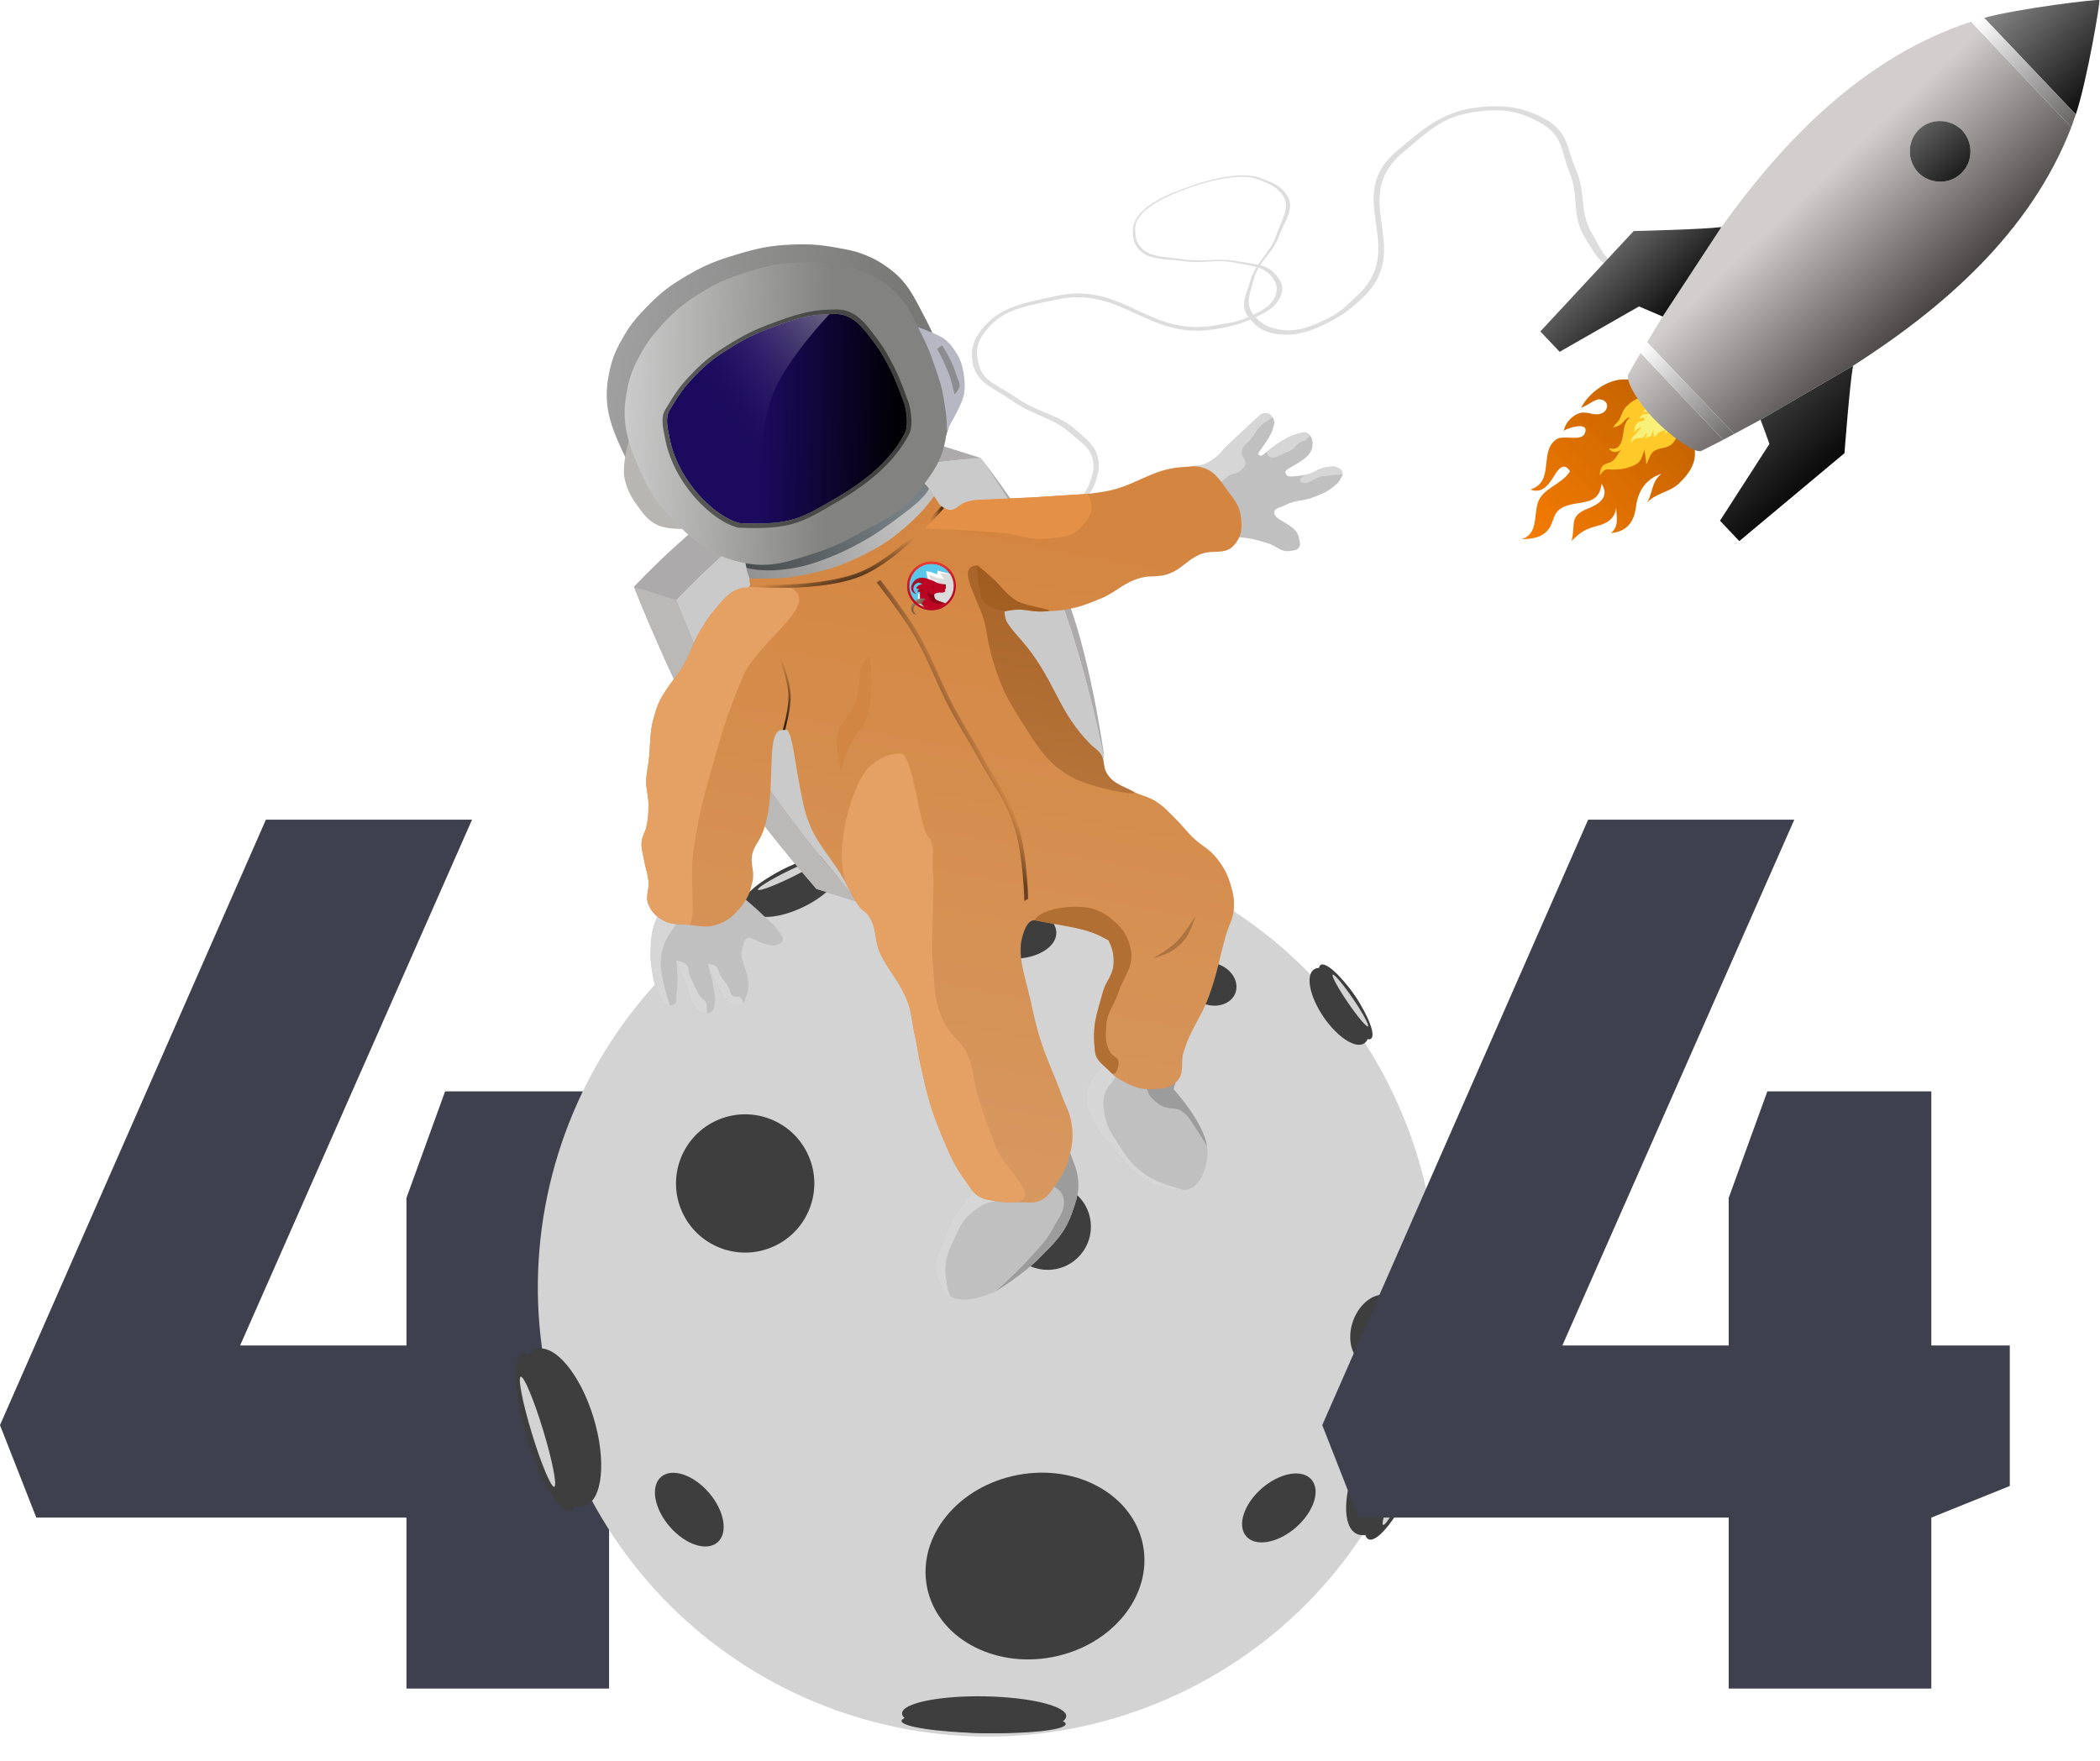 <svg width="403" height="338" viewBox="0 0 403 338" fill="none" xmlns="http://www.w3.org/2000/svg">
<path d="M224.554 37.221C224.709 37.184 224.608 37.488 224.608 37.488C224.235 37.702 217.612 40.298 217.83 44.169C217.907 45.54 217.964 46.401 218.949 47.5C220.731 49.489 223.69 49.232 227.098 49.77C230.96 50.379 233.675 49.437 237.48 50.146C240.488 50.705 242.974 50.656 244.57 52.437C245.797 53.806 246.478 54.895 245.838 56.629C244.984 58.944 242.785 60.152 239.726 61.438C237.433 62.401 235.518 62.811 233.006 63.213C220.075 65.285 215.281 54.666 202.502 57.562C197.378 58.723 193.464 59.049 190.195 62.371C187.442 65.169 187.074 67.105 187.86 70.101C188.709 73.334 191.945 74.15 195.12 76.391C199.132 79.222 203.233 79.496 206.671 82.682C208.652 84.517 210.19 85.521 210.716 87.895C211.08 89.535 210.82 90.561 210.308 92.278C209.186 96.042 203.008 101.917 203.008 101.917L202.181 101.154C202.181 101.154 208.097 96.049 209.249 92.347C209.75 90.74 210.045 89.776 209.713 88.239C209.208 85.895 207.485 84.991 205.49 83.205C202.006 80.087 198.071 79.717 194.145 76.873C190.907 74.528 187.652 73.626 186.808 70.278C186.038 67.22 186.673 64.892 189.462 62.037C192.721 58.701 197.214 58.009 202.776 56.79C215.578 53.985 220.386 64.79 233.28 62.441C235.708 61.999 237.223 61.909 239.409 60.927C242.055 59.739 244.068 58.736 244.78 56.697C245.283 55.255 244.949 54.347 244.068 53.145C242.611 51.158 240.034 51.011 236.871 50.394C233.416 49.72 230.934 50.627 227.37 50.151C223.698 49.662 220.491 50.001 218.575 47.891C217.493 46.7 217.462 45.749 217.417 44.251C217.302 40.351 223.409 37.728 224.554 37.221Z" fill="#DDDDDD"/>
<path d="M224.554 37.221C224.405 37.272 224.608 37.488 224.608 37.488C224.608 37.488 236.055 32.27 241.636 34.503C243.614 35.295 244.85 35.798 245.943 37.191C247.922 39.71 245.968 42.003 244.946 45.087C243.787 48.581 240.956 50.311 239.973 53.812C239.196 56.579 237.801 58.594 239.572 60.85C240.934 62.585 242.174 63.721 245.066 64.117C248.929 64.644 251.876 63.48 255.397 61.65C258.035 60.279 259.658 58.923 261.587 57.074C271.52 47.556 258.442 37.982 269.507 29.026C273.944 25.435 276.507 22.394 283.136 21.473C288.72 20.698 291.765 21.423 295.755 23.659C300.062 26.072 299.54 29.162 301.148 32.959C303.18 37.756 301.401 41.27 304.259 45.784C305.906 48.385 306.565 50.181 309.778 51.873C311.999 53.042 313.648 53.373 316.448 53.864C322.585 54.941 334.519 52.986 334.519 52.986L333.837 51.902C333.837 51.902 323.174 54.05 317.112 53.031C314.481 52.589 312.904 52.32 310.819 51.232C307.639 49.573 307.225 47.678 305.658 45.091C302.924 40.575 304.473 37.148 302.377 32.414C300.649 28.511 301.055 25.36 296.576 22.889C292.486 20.633 288.721 19.919 283.034 20.694C276.39 21.599 272.98 24.921 268.225 28.841C257.282 37.864 270.625 47.549 260.305 56.89C258.362 58.649 257.424 59.846 254.815 61.119C251.657 62.661 249.109 63.782 245.73 63.284C243.339 62.931 242.18 62.175 240.881 60.814C238.732 58.563 239.887 56.368 240.663 53.444C241.511 50.249 244.166 48.692 245.363 45.513C246.597 42.238 248.803 39.784 246.718 37.091C245.541 35.571 244.157 35.04 241.977 34.209C236.298 32.043 225.526 36.887 224.554 37.221Z" fill="#DDDDDD"/>
<path d="M318.446 74.97C318.446 74.97 324.149 77.467 325.231 86.287C325.521 88.88 324.238 90.796 322.4 92.618C320.519 94.558 317.734 94.564 316.051 96.549C317.214 94.67 316.875 92.433 318.864 90.934C315.895 91.891 314.362 94.198 313.965 97.211C313.611 100.106 312.327 102.021 309.137 102.336C310.762 101.026 310.213 99.221 310.14 97.429C309.966 99.533 308.349 100.525 306.507 100.954C304.264 101.532 303.294 102.143 301.578 103.848C302.454 100.768 300.947 99.098 304.684 97.644C306.734 96.862 309 95.41 307.356 92.861C306.801 97.341 303.058 95.931 300.038 97.323C297.903 98.342 298.336 100.024 297.141 101.624C295.945 103.224 293.87 103.487 292 103.478C295.126 102.605 294.343 99.084 295.084 96.597C295.916 93.715 299.712 93.058 301.292 90.474C299.88 88.169 298.494 90.958 297.913 91.897C296.96 93.344 295.73 94.744 293.681 93.974C298.495 92.43 295.226 86.615 298.708 84.319C300.044 83.439 303.429 84.801 304.107 83.228C305.165 80.829 300.995 82.072 300.103 82.685C300.336 81.378 301.365 80.093 302.653 79.49C304.305 78.698 305.471 79.762 306.91 79.482C308.829 79.134 309.012 76.712 306.865 76.656C306.07 76.635 304.404 77.984 303.441 78.277C304.619 75.841 307.503 73.57 310.143 73.002C313.424 72.293 315.693 73.784 318.446 74.97Z" fill="url(#paint0_linear_302_116)"/>
<path d="M320.035 78.053C320.608 78.697 320.568 78.735 321.094 79.572C322.221 81.325 322.444 83.861 320.758 85.312C319.795 86.115 318.662 85.89 317.632 86.459C316.543 87.047 316.493 88.246 315.913 89.168C315.863 88.51 315.865 87.987 315.718 87.348C315.656 86.96 315.558 86.534 315.709 86.168C315.293 86.86 315.22 87.671 314.766 88.363C314.188 89.207 313.326 89.469 312.384 89.769C311.424 90.048 310.491 90.154 309.446 90.144C309.02 90.139 308.463 90.036 308.07 90.187C307.557 90.413 307.363 90.895 306.962 91.239C307.191 89.907 307.278 89.231 308.687 88.859C310.135 88.488 310.206 87.231 311.154 86.332C310.339 86.846 309.303 87.086 308.748 86.017C310.466 86.576 311.177 85.308 311.413 83.821C311.667 82.393 311.623 81.135 312.787 80.142C312.072 80.115 311.711 80.865 311.268 81.286C310.745 81.745 310.157 81.932 309.474 82.06C309.555 81.984 309.674 81.907 309.716 81.831C309.988 81.35 310.485 81.026 310.757 80.546C311.008 80.084 311.162 79.641 311.357 79.16C311.745 78.197 312.748 77.357 313.622 76.825C315.072 75.931 317.731 76.23 319.457 77.524L319.626 77.662C319.776 77.779 319.905 77.916 320.035 78.053Z" fill="#FFC929"/>
<path d="M320.531 78.578C321.15 79.315 321.24 79.913 321.219 80.876C321.185 81.952 320.194 82.712 319.491 83.419C319.662 83.096 319.618 82.776 319.657 82.418C319.278 82.838 318.923 82.673 318.497 82.917C318.05 83.18 317.813 83.727 317.397 84.001C317.591 83.535 317.069 83.047 317.406 82.627C316.951 82.798 317.113 83.367 316.799 83.644C316.528 83.882 315.93 83.987 315.629 84.153C315.663 84.041 316.456 82.926 315.855 83.236C315.74 83.305 315.639 83.722 315.472 83.861C315.326 83.959 315.109 84.024 314.934 84.07C314.532 84.17 314.124 84.076 313.761 84.26C313.346 84.473 313.142 84.867 312.928 85.27C313.16 84.529 313.017 84.042 313.663 83.549C313.977 83.292 314.105 83.07 314.327 82.759C314.517 82.498 314.766 82.382 315.017 82.144C314.222 81.935 314.069 82.802 313.409 82.987C313.785 82.691 313.671 82.257 313.793 81.861C313.924 81.475 314.25 81.105 314.633 80.942C314.913 80.817 315.638 80.932 315.597 80.469C315.558 79.924 314.782 80.219 314.553 80.396C314.695 80.001 315.021 79.611 315.485 79.512C315.887 79.432 316.292 79.649 316.487 79.183C316.149 78.701 315.667 79.179 315.206 79.154C315.863 78.631 316.165 77.501 317.196 77.707C317.472 77.767 318.135 78.403 318.176 77.922C318.205 77.533 317.514 77.245 317.216 77.287C318.219 76.918 319.65 77.587 320.4 78.441L320.531 78.578Z" fill="#F9F079"/>
<path d="M314.84 67.743C314.01 69.138 313.236 70.487 312.513 71.781C311.789 73.074 314.483 77.361 317.266 80.286C320.027 83.188 325.188 87.198 326.519 86.542C327.85 85.886 329.236 85.184 330.673 84.429L314.84 67.743Z" fill="url(#paint1_linear_302_116)"/>
<path d="M355.611 70.215C372.566 59.349 389.56 44.903 397.489 24.433L378.258 4.165C357.402 11.01 342.082 27.222 330.343 43.585L319.073 60.763C318.038 62.453 317.047 64.085 316.084 65.685L332.794 83.296C334.44 82.416 336.127 81.513 337.866 80.569L355.611 70.215ZM376.561 25.034C378.746 27.429 378.664 31.099 376.345 33.299C374.029 35.497 370.354 35.391 368.079 33.083C365.892 30.689 365.98 27.015 368.297 24.817C370.616 22.616 374.284 22.726 376.561 25.034Z" fill="url(#paint2_linear_302_116)"/>
<path d="M339.568 85.206L337.866 80.57L355.611 70.216C354.976 73.589 353.962 86.992 353.962 86.992L333.783 103.864L330.074 99.955L339.568 85.206Z" fill="url(#paint3_linear_302_116)"/>
<path d="M313.504 44.354C313.504 44.354 326.939 44.041 330.343 43.586L319.072 60.764L314.532 58.821L299.305 67.528L295.597 63.62L313.504 44.354Z" fill="url(#paint4_linear_302_116)"/>
<path d="M398.356 21.973C400.534 15.451 403.093 0.244 402.879 0.019C402.664 -0.207 387.39 1.598 380.763 3.432L398.356 21.973Z" fill="url(#paint5_linear_302_116)"/>
<path d="M314.84 67.743L330.673 84.429L332.794 83.296L316.084 65.685L314.84 67.743Z" fill="url(#paint6_linear_302_116)"/>
<path d="M378.258 4.166L397.488 24.433L398.356 21.973L380.764 3.432L378.258 4.166Z" fill="url(#paint7_linear_302_116)"/>
<path d="M376.346 33.299C378.665 31.098 378.746 27.428 376.562 25.034C374.284 22.726 370.616 22.616 368.297 24.816C365.981 27.014 365.893 30.688 368.079 33.083C370.355 35.391 374.029 35.497 376.346 33.299Z" fill="url(#paint8_linear_302_116)"/>
<path d="M77.999 324.133V291.315H6.968L0 273.557L51.025 157.345H90.587L46.08 258.272H77.999V229.95L85.417 209.495H116.886V258.272H131.946V285.246L116.886 291.315V324.133H77.999Z" fill="#3E404E"/>
<g filter="url(#filter0_d_302_116)">
<path d="M275.522 212.504C294.614 256.151 274.708 307.01 231.062 326.101C187.415 345.192 136.556 325.287 117.465 281.64C98.374 237.994 118.279 187.135 161.926 168.043C205.572 148.952 256.431 168.858 275.522 212.504Z" fill=" #D3D3D3 "/>
<path d="M162.158 221.853C165.096 228.568 162.034 236.392 155.32 239.33C148.605 242.268 140.78 239.206 137.843 232.491C134.905 225.777 137.967 217.952 144.681 215.014C151.396 212.077 159.221 215.139 162.158 221.853Z" fill=" #3E3E3E "/>
<path d="M243.205 186.717C244.891 188.673 244.573 191.232 242.493 192.431C240.413 193.631 237.36 193.017 235.673 191.061C233.987 189.104 234.305 186.546 236.385 185.346C238.465 184.147 241.518 184.76 243.205 186.717Z" fill=" #3E3E3E "/>
<path d="M273.681 248.712C276.307 249.627 277.41 253.312 276.145 256.945C274.881 260.577 271.727 262.781 269.101 261.866C266.476 260.952 265.373 257.267 266.637 253.634C267.902 250.002 271.056 247.798 273.681 248.712Z" fill=" #3E3E3E "/>
<path d="M193.974 163.932C194.144 165.413 191.183 166.968 187.362 167.405C183.541 167.843 180.306 166.997 180.136 165.516C179.967 164.035 182.927 162.48 186.748 162.043C190.57 161.606 193.805 162.452 193.974 163.932Z" fill="url(#paint13_linear_302_116)"/>
<path d="M226.351 296.63C228.204 306.281 220.425 315.887 208.975 318.086C197.524 320.285 186.74 314.245 184.886 304.594C183.033 294.943 190.812 285.337 202.263 283.138C213.713 280.939 224.497 286.98 226.351 296.63Z" fill=" #3E3E3E "/>
<path d="M167.389 164.589C167.965 165.767 164.534 168.626 159.727 170.974C154.92 173.323 150.557 174.272 149.981 173.094C149.406 171.916 152.836 169.058 157.643 166.709C162.45 164.361 166.814 163.412 167.389 164.589Z" fill=" #3E3E3E "/>
<path d="M168.145 166.137C169.138 168.169 166.046 171.72 161.239 174.069C156.432 176.417 151.73 176.674 150.737 174.642C149.744 172.609 152.836 169.058 157.643 166.709C162.45 164.361 167.152 164.105 168.145 166.137Z" fill=" #3E3E3E "/>
<path d="M164.638 164.833C164.805 165.176 162.212 166.787 158.845 168.432C155.479 170.077 152.614 171.132 152.446 170.789C152.279 170.447 154.872 168.836 158.239 167.191C161.606 165.546 164.47 164.49 164.638 164.833Z" fill=" #D3D3D3 "/>
<path d="M107.249 259.788C109.289 259.167 112.999 265.415 115.536 273.744C118.072 282.073 118.474 289.329 116.433 289.95C114.392 290.571 110.682 284.323 108.146 275.994C105.61 267.665 105.208 260.41 107.249 259.788Z" fill=" #3E3E3E "/>
<path d="M109.929 258.971C113.45 257.899 118.361 263.782 120.897 272.111C123.433 280.44 122.635 288.061 119.113 289.133C115.592 290.206 110.682 284.323 108.145 275.994C105.609 267.665 106.408 260.044 109.929 258.971Z" fill=" #3E3E3E "/>
<path d="M106.932 264.272C107.526 264.091 109.447 268.673 111.223 274.506C112.999 280.34 113.958 285.215 113.364 285.396C112.771 285.577 110.849 280.994 109.073 275.161C107.297 269.328 106.338 264.452 106.932 264.272Z" fill=" #D3D3D3 "/>
<path d="M180.004 330.329C180.084 329.2 187.201 328.424 195.902 328.597C204.602 328.77 211.591 329.825 211.511 330.955C211.431 332.085 204.313 332.86 195.613 332.688C186.912 332.515 179.924 331.459 180.004 330.329Z" fill=" #3E3E3E "/>
<path d="M180.109 328.845C180.247 326.895 187.412 325.455 196.112 325.628C204.813 325.801 211.754 327.521 211.616 329.471C211.478 331.42 204.313 332.86 195.613 332.688C186.913 332.515 179.971 330.794 180.109 328.845Z" fill=" #3E3E3E "/>
<path d="M184.136 331.265C184.16 330.936 189.118 330.768 195.212 330.889C201.305 331.01 206.226 331.374 206.203 331.703C206.18 332.032 201.221 332.2 195.128 332.079C189.034 331.958 184.113 331.594 184.136 331.265Z" fill=" #3E3E3E "/>
<path d="M269.63 295.47C267.934 294.698 269.114 288.461 272.267 281.539C275.419 274.617 279.349 269.632 281.045 270.405C282.741 271.177 281.56 277.414 278.408 284.336C275.256 291.258 271.326 296.243 269.63 295.47Z" fill=" #3E3E3E "/>
<path d="M267.401 294.457C264.475 293.124 264.658 286.432 267.81 279.511C270.962 272.589 275.89 268.058 278.816 269.391C281.742 270.724 281.559 277.415 278.407 284.337C275.255 291.258 270.327 295.789 267.401 294.457Z" fill=" #3E3E3E "/>
<path d="M272.427 292.718C271.934 292.493 273.324 288.381 275.531 283.533C277.739 278.685 279.929 274.938 280.422 275.162C280.916 275.387 279.526 279.499 277.318 284.347C275.111 289.195 272.921 292.942 272.427 292.718Z" fill=" #D3D3D3 "/>
<path d="M270.089 199.407C269.129 200.061 266.188 197.417 263.519 193.501C260.849 189.586 259.463 185.881 260.422 185.227C261.382 184.573 264.323 187.217 266.993 191.133C269.662 195.049 271.048 198.753 270.089 199.407Z" fill=" #3E3E3E "/>
<path d="M268.829 200.266C267.173 201.394 263.667 199.135 260.998 195.22C258.329 191.304 257.507 187.215 259.162 186.087C260.818 184.958 264.324 187.217 266.993 191.133C269.662 195.048 270.484 199.137 268.829 200.266Z" fill=" #3E3E3E "/>
<path d="M269.526 197.026C269.247 197.216 267.505 195.147 265.635 192.405C263.766 189.663 262.477 187.286 262.756 187.095C263.035 186.905 264.777 188.974 266.646 191.716C268.516 194.458 269.805 196.836 269.526 197.026Z" fill=" #D3D3D3 "/>
<path d="M216.353 235.466C216.353 240.047 212.64 243.76 208.059 243.76C203.478 243.76 199.765 240.047 199.765 235.466C199.765 230.886 203.478 227.172 208.059 227.172C212.64 227.172 216.353 230.886 216.353 235.466Z" fill=" #3E3E3E "/>
<path d="M144.692 296.07C142.61 297.863 138.498 296.504 135.509 293.034C132.519 289.563 131.783 285.296 133.865 283.502C135.948 281.708 140.059 283.067 143.049 286.538C146.039 290.008 146.775 294.276 144.692 296.07Z" fill=" #3E3E3E "/>
<path d="M209.718 179.067C209.718 181.815 206.005 184.043 201.424 184.043C196.844 184.043 193.13 181.815 193.13 179.067C193.13 176.318 196.844 174.09 201.424 174.09C206.005 174.09 209.718 176.318 209.718 179.067Z" fill=" #3E3E3E "/>
<path d="M258.665 284.004C260.472 286.075 259.139 290.195 255.687 293.207C252.235 296.218 247.972 296.981 246.165 294.91C244.358 292.839 245.692 288.719 249.143 285.707C252.595 282.696 256.858 281.933 258.665 284.004Z" fill=" #3E3E3E "/>
</g>
<path d="M126.384 175.357L130.251 176.86L142.709 172.349C142.709 172.349 145.274 174.493 146.791 176.001C147.927 177.131 148.812 177.604 149.583 179.008C149.891 179.568 150.423 179.904 150.228 180.512C150.063 181.023 149.653 181.174 149.154 181.371C148.529 181.618 148.101 181.458 147.435 181.371C145.872 181.167 143.998 179.653 143.354 180.082C142.709 180.512 142.642 181.534 142.28 182.875C141.918 184.215 144.494 187.906 143.354 190.823C143.039 191.627 143.054 192.374 142.28 192.756C141.678 193.053 141.205 192.944 140.561 192.756C139.364 192.406 139.155 191.396 138.413 190.393C137.03 188.523 135.836 185.023 135.836 185.023C135.836 185.023 136.666 187.74 136.91 189.534C137.08 190.784 137.434 191.533 137.124 192.756C136.968 193.375 137.015 193.911 136.48 194.26C136.122 194.493 135.834 194.474 135.406 194.474C134.978 194.474 134.721 194.438 134.332 194.26C133.629 193.937 133.466 193.404 133.043 192.756C132.447 191.843 132.376 191.19 131.969 190.178C131.068 187.937 129.821 184.379 129.821 184.379C129.821 184.379 130.24 188.341 129.821 190.823C129.692 191.585 130.044 192.341 129.391 192.756C129.1 192.942 128.878 192.971 128.532 192.971C128.186 192.971 127.986 192.904 127.673 192.756C126.853 192.368 126.8 191.629 126.384 190.823C125.739 189.573 125.568 188.768 125.31 187.386C124.91 185.242 124.777 183.986 124.881 181.801C124.945 180.45 124.991 179.679 125.31 178.364C125.604 177.152 126.384 175.357 126.384 175.357Z" fill="#C0C0C0"/>
<path d="M129.821 115.211C129.821 115.211 143.475 100.497 154.739 95.02C166.767 89.17 188.248 87.931 188.248 87.931C188.248 87.931 196.968 100.561 201.137 109.412C207.402 122.714 211.877 145.499 211.877 145.499L164.834 173.209C164.834 173.209 152.056 158.583 145.502 148.077C137.975 136.011 129.821 115.211 129.821 115.211Z" fill="#CACACA"/>
<path d="M146.576 92.442C135.312 97.92 121.658 112.634 121.658 112.634C121.658 112.634 129.813 133.433 137.339 145.499C143.893 156.005 156.671 170.631 156.671 170.631L164.834 173.209C164.834 173.209 152.056 158.583 145.502 148.077C137.975 136.011 129.821 115.211 129.821 115.211C129.821 115.211 143.475 100.497 154.739 95.019C166.767 89.169 188.248 87.931 188.248 87.931C188.248 87.931 196.968 100.561 201.137 109.412C206.925 121.699 211.184 142.078 211.8 145.116L211.877 145.069C211.877 145.069 209.09 124.287 203.714 112.204C199.145 101.935 188.248 87.931 188.248 87.931L180.086 85.353C180.086 85.353 158.605 86.592 146.576 92.442Z" fill="#ACAAAA"/>
<path d="M121.658 112.634C121.658 112.634 129.813 133.433 137.339 145.499C143.893 156.005 156.671 170.631 156.671 170.631L164.834 173.209C164.834 173.209 152.056 158.583 145.502 148.077C137.975 136.011 129.821 115.211 129.821 115.211L121.658 112.634Z" fill="#BBB8B8"/>
<path d="M135.836 185.023C135.836 185.023 137.03 188.523 138.413 190.394C139.155 191.396 139.364 192.407 140.561 192.756C141.205 192.945 141.678 193.053 142.28 192.756C142.882 192.46 142.426 191.828 142.065 191.468C141.705 191.107 141.226 191.493 140.777 191.253C140.015 190.846 140.157 190.054 139.702 189.32C139.163 188.449 138.713 188.057 138.199 187.172C137.822 186.523 137.938 185.906 137.34 185.453C136.852 185.085 135.836 185.023 135.836 185.023Z" fill="#D6D6D6"/>
<path d="M129.82 184.379C129.82 184.379 131.067 187.938 131.968 190.179C132.375 191.19 132.446 191.843 133.043 192.756C133.465 193.404 133.629 193.937 134.331 194.26C134.72 194.438 134.978 194.475 135.405 194.475C135.833 194.475 135.644 193.96 135.621 193.615C135.575 192.962 135.793 192.855 135.406 192.327C134.827 191.538 134.512 191.685 134.05 190.823C133.482 189.764 132.92 188.468 132.398 187.386C131.99 186.542 132.386 185.931 131.754 185.238C131.392 184.841 130.642 184.467 129.82 184.379Z" fill="#D6D6D6"/>
<path d="M125.31 178.364C124.991 179.679 124.945 180.45 124.881 181.801C124.777 183.986 124.91 185.242 125.31 187.386C125.568 188.769 125.739 189.574 126.384 190.823C126.8 191.63 126.853 192.368 127.673 192.756C127.986 192.904 128.186 192.971 128.532 192.971C128.532 192.971 127.585 190.128 127.244 188.246C126.972 186.751 126.718 185.895 126.814 184.379C126.907 182.917 127.116 182.082 127.673 180.727C128.363 179.049 130.251 176.861 130.251 176.861L126.384 175.357C126.384 175.357 125.604 177.153 125.31 178.364Z" fill="#D6D6D6"/>
<path d="M142.996 107.661C142.952 107.346 143.221 107.082 143.537 107.111C145.16 107.258 146.434 107.224 148.295 107.049C152.104 106.689 154.182 105.862 157.746 104.471C159.46 103.802 160.403 103.372 162.042 102.538C165.133 100.965 166.777 99.88 169.56 97.812C172.216 95.838 173.929 94.883 175.96 92.343C176.112 92.153 176.378 92.092 176.585 92.218C179.23 93.82 179.282 96.581 180.515 98.671C180.515 98.671 175.439 100.555 172.568 103.182C169.458 106.028 167.309 107.087 163.331 108.767C159.586 110.35 156.839 111.049 152.806 111.56C149.294 112.004 145.502 114.137 145.502 114.137C144.163 111.563 143.324 110.046 142.996 107.661Z" fill="url(#paint23_linear_302_116)"/>
<path d="M211.233 204.141C211.405 203.149 211.233 201.563 211.233 201.563L226.269 205.43L225.195 209.082C225.195 209.082 230.823 215.141 231.639 220.037C232.069 222.614 230.844 228.414 227.128 228.414C220.47 228.414 217.834 225.402 214.025 220.896C210.626 216.875 207.437 213.504 208.87 208.437C209.391 206.595 210.906 206.028 211.233 204.141Z" fill="#C0C0C0"/>
<path d="M225.195 209.081L226.269 205.43H220.899C220.899 205.43 219.871 207.36 220.04 208.652C220.258 210.315 221.249 211.119 222.617 212.089C224.047 213.101 225.475 212.379 226.914 213.377C228.237 214.296 228.56 215.284 229.491 216.599C230.406 217.891 231.639 220.036 231.639 220.036C230.823 215.14 225.195 209.081 225.195 209.081Z" fill="#9C9C9C"/>
<path d="M211.233 204.141C210.906 206.028 209.391 206.595 208.87 208.437C207.437 213.504 210.626 216.875 214.025 220.896C217.834 225.402 220.47 228.414 227.128 228.414C227.128 228.414 222.501 227.293 220.04 225.622C217.337 223.786 216.187 222.163 214.455 219.392C213.322 217.579 212.53 216.545 212.092 214.452C211.714 212.645 211.501 211.474 212.092 209.726C212.54 208.404 213.468 207.999 214.025 206.719C214.545 205.525 214.885 203.497 214.885 203.497L211.233 201.563C211.233 201.563 211.405 203.149 211.233 204.141Z" fill="#D6D6D6"/>
<path d="M143.225 108.982C144.513 109.412 147.325 109.609 149.412 109.412C153.221 109.052 155.471 108.44 159.035 107.049C160.749 106.38 161.691 105.95 163.331 105.115C166.422 103.543 168.495 102.243 171.279 100.175C174.047 98.118 177.25 95.879 178.325 93.731C178.754 94.16 179.216 95.423 179.7 97.168C179.7 97.168 176.557 102.488 173.685 105.115C170.576 107.961 168.427 109.02 164.449 110.7C160.704 112.283 157.957 112.982 153.923 113.493C150.412 113.938 144.902 112.634 144.902 112.634C144.471 112.634 143.439 110.271 143.225 108.982Z" fill="url(#paint24_linear_302_116)"/>
<path d="M228.417 89.65C228.417 89.65 229.893 89.524 230.78 89.22C231.774 88.879 232.296 88.553 233.143 87.931C234.099 87.229 234.445 86.615 235.291 85.783C237.83 83.286 241.95 79.554 241.95 79.554C241.95 79.554 242.748 79.197 243.239 79.339C243.642 79.455 243.833 79.658 244.098 79.983C244.334 80.275 244.453 80.475 244.528 80.843C244.628 81.343 244.433 81.636 244.313 82.131C243.768 84.369 241.091 86.975 241.52 87.287L241.95 87.501C242.379 87.501 244.437 85.454 246.246 84.494C247.142 84.019 247.627 83.672 248.609 83.42C249.506 83.19 250.192 82.705 250.972 83.205C251.481 83.532 251.672 83.911 251.831 84.494C251.963 84.98 251.889 85.283 251.831 85.783C251.51 88.553 246.224 89.864 246.676 90.724C246.816 90.991 246.835 91.233 247.105 91.368C247.535 91.583 249.219 91.394 250.542 91.153C252.291 90.834 253.067 89.797 254.838 89.65C255.423 89.601 255.786 89.461 256.342 89.65C256.962 89.86 257.497 90.082 257.631 90.724C257.739 91.243 257.449 91.543 257.201 92.012C256.757 92.851 256.232 93.148 255.483 93.731C254.298 94.652 253.436 94.884 252.046 95.449C250.028 96.269 248.583 95.903 246.676 96.953C245.779 97.447 244.528 97.433 244.528 98.457C244.528 99.96 248.816 100.609 249.253 103.182C249.38 103.927 249.694 104.503 249.253 105.116C248.834 105.697 248.242 105.643 247.535 105.76C245.781 106.05 244.946 104.751 243.239 104.256C241.421 103.73 240.395 103.386 238.513 103.182C236.762 102.993 234.002 103.182 234.002 103.182L233.358 92.872L228.417 89.65Z" fill="#C0C0C0"/>
<path d="M254.838 89.65C253.066 89.797 252.29 90.834 250.542 91.153C250.112 91.368 250.111 91.369 249.897 91.583L249.897 91.583C249.683 91.797 249.408 91.931 249.468 92.227C249.527 92.524 249.827 92.555 250.112 92.657C250.764 92.889 251.184 92.475 251.831 92.227C252.356 92.026 252.583 91.753 253.119 91.583C253.606 91.428 253.903 91.443 254.408 91.368C255.077 91.269 255.465 91.291 256.127 91.153C256.725 91.029 257.764 91.365 257.63 90.724C257.497 90.082 256.962 89.86 256.341 89.65C255.785 89.46 255.423 89.601 254.838 89.65Z" fill="#D6D6D6"/>
<path d="M246.246 84.494C244.527 85.568 243.453 86.428 243.453 86.428C243.453 86.428 242.979 86.824 243.238 87.287C243.577 87.89 244.297 87.921 244.957 87.716C245.472 87.488 245.736 87.31 246.246 87.072C246.825 86.802 247.201 86.754 247.75 86.428C248.517 85.972 248.714 85.399 249.468 84.924C249.944 84.624 250.446 84.748 250.757 84.279C250.994 83.923 251.752 83.706 250.972 83.206C250.192 82.705 249.507 83.19 248.609 83.42C247.627 83.672 247.106 83.957 246.246 84.494Z" fill="#D6D6D6"/>
<path d="M230.78 89.22C229.893 89.524 229.213 89.153 228.417 89.65C226.463 90.869 231.086 93.252 233.358 92.872C234.621 92.66 234.985 91.684 236.15 91.153C236.802 90.856 237.289 90.931 237.869 90.509C238.398 90.123 238.725 89.838 238.943 89.22C239.288 88.241 238.14 87.668 238.298 86.642C238.491 85.399 239.484 85.077 240.231 84.065C240.909 83.147 241.159 82.524 241.95 81.702C242.695 80.928 244.362 80.309 244.098 79.983C243.833 79.658 243.642 79.455 243.239 79.339C242.748 79.197 241.95 79.554 241.95 79.554C241.95 79.554 237.83 83.286 235.291 85.783C234.445 86.615 234.099 87.229 233.143 87.931C232.296 88.553 231.774 88.879 230.78 89.22Z" fill="#D6D6D6"/>
<path d="M186.052 229.405C186.791 228.365 188.017 226.795 188.017 226.795L195.875 228.1L200.922 226.266L204.389 218.748C204.389 218.748 205.226 220.855 205.698 222.228C206.162 223.574 206.573 224.3 206.79 225.708C207.222 228.51 206.652 230.214 205.698 232.885C204.287 236.839 202.317 238.588 199.368 241.585C196.515 244.484 191.073 247.892 191.073 247.892C191.073 247.892 185.13 250.747 182.341 248.762C180.841 247.694 180.259 246.605 179.722 244.847C178.807 241.851 180.328 239.936 181.468 237.017C182.731 233.787 184.042 232.235 186.052 229.405Z" fill="#C0C0C0"/>
<path d="M205.698 222.228C205.225 220.855 204.388 218.748 204.388 218.748C204.388 218.748 199.778 223.242 200.922 226.266C201.531 227.876 203.341 227.87 203.929 229.488C204.827 231.957 203.227 233.611 201.996 235.932C201.014 237.785 200.178 238.67 198.774 240.228C197.184 241.993 196.467 242.764 194.907 244.31C193.452 245.752 191.073 247.892 191.073 247.892C191.073 247.892 196.515 244.484 199.368 241.585C202.316 238.588 204.286 236.839 205.698 232.885C206.652 230.214 207.222 228.51 206.79 225.708C206.573 224.3 206.162 223.574 205.698 222.228Z" fill="#9C9C9C"/>
<path d="M186.053 229.405C184.043 232.235 182.731 233.787 181.469 237.018C180.328 239.936 178.808 241.851 179.722 244.847C180.259 246.607 181.16 248.176 182.342 248.762C182.235 248.089 182.018 248.444 181.805 247.102C181.591 245.761 181.299 244.48 181.469 242.806C181.673 240.785 182.239 239.708 183.093 237.866C184.01 235.89 184.478 234.644 186.053 233.14C186.751 232.472 187.221 232.183 188.017 231.636C190.791 229.73 196.409 230.775 195.876 228.1C195.267 225.049 188.017 226.795 188.017 226.795C188.017 226.795 186.791 228.365 186.053 229.405Z" fill="#D6D6D6"/>
<path d="M143.845 111.058C149.215 111.058 150.615 111.108 154.739 110.271C158.898 109.426 161.23 108.685 165.049 106.834C168.546 105.139 170.468 103.983 173.427 101.464C175.957 99.309 177.938 97.168 179.226 95.234C180.086 96.308 180.043 96.799 180.945 97.382C181.26 97.586 181.448 97.695 181.804 97.812C183.344 98.316 184.098 96.698 185.671 96.308C187.632 95.822 188.811 96.03 190.826 95.879C195.183 95.551 197.638 95.553 201.996 95.234C205.859 94.952 208.058 95.025 211.877 94.375C218.024 93.329 220.901 89.961 227.128 89.649C228.385 89.587 229.122 89.376 230.35 89.649C233.077 90.256 234.064 92.126 235.72 94.375C236.899 95.977 237.766 96.923 238.083 98.886C238.453 101.177 238.341 102.956 236.794 104.686C235.059 106.628 232.757 105.409 230.35 106.404C227.638 107.526 226.716 109.423 223.906 110.271C222.043 110.833 220.849 110.429 218.965 110.915C215.587 111.787 214.26 113.707 211.018 114.997C208.725 115.909 207.428 116.476 205.003 116.93C203.264 117.255 202.258 117.249 200.492 117.359C197.143 117.568 196.84 116.5 192.759 117.359C192.759 118.433 192.782 118.822 193.404 119.722C194.758 121.685 195.804 122.567 197.27 124.448C202.563 131.237 203.236 136.809 209.299 142.921C210.046 143.674 210.666 143.922 211.259 144.801C212.081 146.019 211.596 147.144 212.36 148.399C213.611 150.455 215.299 150.782 217.422 151.916C218.996 152.758 220.1 152.786 221.624 153.715C223.444 154.826 224.213 155.816 225.732 157.313C226.989 158.553 227.54 159.397 228.793 160.643C230.553 162.393 232.063 162.861 233.572 164.831C234.896 166.559 235.519 167.689 236.15 169.772C236.666 171.475 236.889 172.506 236.794 174.283C236.683 176.377 235.87 177.423 235.291 179.438C233.992 183.957 233.669 186.617 232.069 191.038C230.471 195.451 228.471 197.496 227.128 201.993C226.487 204.138 227.415 205.988 225.839 207.578C224.419 209.01 222.915 209.044 220.899 209.081C218.905 209.118 217.739 208.69 215.958 207.793C214.722 207.169 214.002 206.766 213.058 205.752C211.921 204.529 210.357 203.651 210.158 201.993C209.514 196.623 210.488 194.776 211.662 190.393C212.243 188.226 213.605 187.265 213.703 185.023C213.782 183.223 213.52 182.134 212.736 180.512C208.655 178.149 206.292 178.149 198.559 176.646C198.129 176.646 196.84 176.646 195.981 180.727C195.552 183.52 196.315 186.259 197.27 189.964C198.154 193.392 198.402 195.38 199.418 198.771C200.782 203.323 202.119 205.679 203.714 210.155C204.489 212.33 205.325 213.455 205.648 215.74C205.882 217.402 205.923 218.382 205.648 220.036C205.154 222.997 204.449 224.841 202.64 227.34C201.7 228.638 201.271 229.611 199.848 230.347C198.276 231.16 197.106 230.74 195.337 230.777C193.657 230.811 192.691 230.875 191.041 230.562C189.659 230.3 188.765 230.282 187.604 229.488C186.522 228.748 186.233 227.966 185.456 226.91C183.032 223.616 182.123 221.301 180.515 217.459C178.456 212.537 177.805 209.564 176.649 204.356C176.167 202.187 176.055 200.939 175.575 198.771C174.633 194.518 175.059 193.585 172.997 189.749C171.801 187.524 169.795 185.093 168.808 182.768C167.857 180.526 168.272 178.831 167.197 176.646C165.809 173.824 165.909 176.646 162.686 170.202C159.797 164.422 156.242 162.038 154.524 155.81C154.226 154.731 154.111 154.112 153.879 153.017C153.597 151.681 153.5 150.92 153.235 149.58C152.5 145.867 152.161 141.632 151.087 140.129C150.67 140.085 150.432 140.107 150.013 140.129C146.576 140.303 149.426 152.992 146.146 160.321C145.533 161.69 144.83 162.312 144.428 163.757C143.867 165.778 144.869 167.077 144.428 169.128C143.939 171.402 143.385 172.75 141.85 174.498C140.499 176.037 139.501 176.87 137.554 177.505C135.481 178.181 134.14 177.716 131.969 177.505C130.102 177.324 128.865 177.59 127.243 176.646C125.858 175.839 125.064 175.119 124.451 173.638C123.777 172.011 124.641 170.879 124.451 169.128C124.276 167.508 123.85 166.654 123.592 165.046C123.364 163.629 122.968 162.817 123.162 161.395C123.306 160.343 123.774 159.849 124.021 158.817C124.395 157.258 124.416 156.338 124.451 154.736C124.495 152.716 123.922 151.598 124.021 149.58C124.084 148.312 124.287 147.617 124.451 146.358C124.899 142.922 124.552 140.877 125.525 137.551C125.875 136.354 126.061 135.669 126.599 134.544C127.151 133.389 127.607 132.817 128.318 131.751C129.183 130.453 129.826 129.835 130.68 128.529C132.529 125.704 132.761 123.662 134.547 120.796C135.408 119.414 135.85 118.596 136.91 117.359C138.734 115.23 139.773 113.521 142.495 112.848C142.99 112.726 143.407 112.979 143.784 112.634C144.221 112.233 143.684 111.628 143.845 111.058Z" fill="url(#paint25_linear_302_116)"/>
<path d="M211.261 144.801C210.667 143.922 210.047 143.674 209.3 142.921C203.237 136.81 202.565 131.237 197.271 124.448C195.805 122.567 194.759 121.685 193.405 119.722C192.784 118.822 192.76 117.359 192.76 117.359C192.76 117.359 190.61 116.9 189.538 116.071C187.14 114.216 188.034 108.552 187.604 108.552C183.037 108.553 188.278 115.66 189.109 120.152C189.608 122.854 189.811 124.397 190.612 127.026C192.046 131.728 193.302 134.29 195.982 138.41C199.059 143.141 200.714 146.413 205.649 149.151C209.779 151.442 219.546 153.051 217.423 151.916C215.3 150.782 213.613 150.455 212.361 148.399C211.598 147.144 212.083 146.019 211.261 144.801Z" fill="url(#paint26_linear_302_116)"/>
<path d="M192.759 117.359C196.84 116.5 197.143 117.568 200.492 117.359C203.841 117.151 196.851 116.509 194.907 115.211C193.476 114.256 192.828 113.491 191.685 112.204C190.448 110.812 187.604 108.552 187.604 108.552C187.604 108.552 187.516 110.957 187.819 112.204C188.17 113.648 188.018 114.765 189.108 115.856C190.143 116.892 192.759 117.359 192.759 117.359Z" fill="url(#paint27_linear_302_116)"/>
<path d="M198.559 176.646C206.292 178.15 208.655 178.15 212.736 180.512C213.52 182.135 213.782 183.223 213.703 185.023C213.605 187.265 212.243 188.226 211.662 190.394C210.489 194.776 209.514 196.623 210.159 201.993C210.358 203.651 211.921 204.529 213.059 205.752C214.197 206.975 214.643 204.877 214.67 203.926C214.697 202.944 213.545 202.847 213.059 201.993C212.052 200.225 212.167 198.867 212.307 196.838C212.491 194.164 213.819 192.935 214.67 190.394C215.698 187.323 217.574 185.638 217.033 182.446C216.592 179.85 215.584 178.372 213.596 176.646C211.132 174.507 208.909 173.954 205.648 174.068C202.704 174.172 199.203 175.142 198.559 176.646Z" fill="#B26F34"/>
<path d="M166.111 126.596L166.97 125.952C166.97 125.952 167.268 129.356 167.185 131.537C167.101 133.731 167.163 135.016 166.54 137.122C165.72 139.896 164.028 140.907 162.889 143.566C162.189 145.2 161.385 147.862 161.385 147.862C161.385 147.862 160.041 142.193 160.741 140.559C161.88 137.9 163.572 136.888 164.392 134.114C165.015 132.009 164.953 130.724 165.037 128.53C166.111 126.596 166.111 126.596 166.111 126.596Z" fill="#D18643"/>
<path d="M143.784 112.634C143.407 112.979 142.99 112.726 142.495 112.848C139.773 113.521 138.734 115.23 136.91 117.359C135.85 118.596 135.408 119.414 134.547 120.796C132.761 123.662 132.529 125.704 130.68 128.529C129.826 129.835 129.183 130.453 128.318 131.751C127.607 132.817 127.151 133.389 126.599 134.544C126.061 135.669 125.875 136.354 125.525 137.551C124.552 140.877 124.899 142.922 124.451 146.358C124.287 147.617 124.084 148.312 124.021 149.58C123.922 151.598 124.495 152.716 124.451 154.736C124.416 156.338 124.395 157.258 124.021 158.817C123.774 159.849 123.306 160.343 123.162 161.395C122.968 162.817 123.364 163.629 123.592 165.046C123.85 166.654 124.276 167.508 124.451 169.128C124.641 170.879 123.777 172.011 124.451 173.638C125.064 175.119 125.858 175.839 127.243 176.646C128.865 177.59 130.102 177.324 131.969 177.505C133.836 177.686 132.276 168.957 133.043 163.543C134.008 156.732 135.035 152.976 136.91 146.358C138.746 139.875 139.903 136.253 142.495 130.033C145.424 123.003 158.332 115.562 151.302 112.634H143.784Z" fill="#E5A064"/>
<path d="M191.041 230.562C192.691 230.875 195.337 230.777 195.337 230.777C199.61 229.311 192.617 224.27 191.041 220.036C189.615 216.208 188.78 214.068 187.604 210.155C186.655 206.999 186.966 204.923 185.456 201.993C184.249 199.651 182.609 198.949 181.375 196.623C179.208 192.539 179.439 189.626 179.012 185.023C178.648 181.097 179.012 178.87 179.012 174.927C179.012 171.823 179.28 170.072 179.012 166.979C178.784 164.355 179.677 162.298 177.938 160.32C176.548 158.741 175.098 144.802 172.997 144.686C170.586 144.552 169.142 145.401 167.197 146.834C163.783 149.35 159.464 163.757 162.687 170.201C165.909 176.646 165.809 173.824 167.197 176.646C168.272 178.83 167.857 180.526 168.808 182.768C169.795 185.093 171.801 187.524 172.997 189.749C175.06 193.585 174.633 194.518 175.575 198.771C176.055 200.939 176.168 202.187 176.649 204.356L176.682 204.506C177.818 209.622 178.476 212.585 180.515 217.459C182.123 221.301 182.956 223.579 185.456 226.91C186.243 227.958 186.522 228.748 187.604 229.488C188.765 230.282 189.659 230.3 191.041 230.562Z" fill="#E5A064"/>
<path d="M168.221 111.785L168.952 111.334C168.952 111.334 172.805 116.232 174.969 119.581C179.008 125.833 179.969 130.075 183.562 136.593C185.507 140.121 186.778 141.997 188.718 145.528C191.564 150.711 193.903 153.352 195.592 159.018C197.109 164.107 197.311 172.508 197.311 172.508L196.58 172.959C196.58 172.959 196.378 164.559 194.861 159.469C193.172 153.803 190.833 151.162 187.987 145.98C186.047 142.449 184.776 140.573 182.831 137.044C179.238 130.526 178.277 126.284 174.238 120.032C172.074 116.684 168.221 111.785 168.221 111.785Z" fill="url(#paint28_linear_302_116)"/>
<path d="M180.515 97.168C180.515 97.168 181.163 97.577 181.589 97.726C182.449 98.027 182.415 97.897 182.878 97.812C183.738 97.597 184.117 96.885 185.026 96.523C185.594 96.297 185.932 96.219 186.53 96.094C187.601 95.87 188.231 95.949 189.322 95.879C191.333 95.749 192.465 95.754 194.478 95.664C196.24 95.585 197.228 95.551 198.989 95.449C201.34 95.313 202.653 95.169 205.003 95.02C206.429 94.929 208.655 94.805 208.655 94.805C209.046 95.21 209.13 95.557 209.299 96.094C209.978 98.248 208.766 99.885 207.151 101.464C205.33 103.245 203.452 103.106 200.922 103.397C197.645 103.774 195.826 102.659 192.545 102.323C186.61 101.715 177.293 101.464 177.293 101.464L179.227 99.316L180.515 97.168Z" fill="#E49046"/>
<path d="M143.999 112.204C143.999 112.204 157.223 112.933 164.941 109.841C172.371 106.866 180.644 97.168 180.644 97.168C180.836 97.319 180.948 97.397 181.159 97.524C181.159 97.524 172.785 107.38 165.479 110.486C157.559 113.853 143.783 112.634 143.783 112.634C143.936 112.491 143.968 112.394 143.999 112.204Z" fill="url(#paint29_linear_302_116)"/>
<path d="M143.999 112.204C143.999 112.204 157.223 112.933 164.941 109.841C172.371 106.866 180.644 97.168 180.644 97.168C180.836 97.319 180.948 97.397 181.159 97.524C181.159 97.524 172.785 107.38 165.479 110.486C157.559 113.853 143.783 112.634 143.783 112.634C143.936 112.491 143.968 112.394 143.999 112.204Z" fill="url(#paint30_linear_302_116)"/>
<path d="M149.369 125.952H149.799C149.799 125.952 151.674 130.573 151.732 133.685C151.779 136.226 150.658 140.103 150.658 140.103C150.241 140.117 150.411 140.116 150.228 140.116C150.228 140.116 151.383 136.098 151.302 133.47C151.209 130.44 149.369 125.952 149.369 125.952Z" fill="url(#paint31_linear_302_116)"/>
<path d="M116.928 71.433C117.524 68.621 118.217 67.077 119.684 64.559C121.067 62.188 122.115 60.981 124.049 58.974C126.78 56.143 128.624 54.754 132.09 52.745C135.435 50.806 137.533 50.005 141.279 48.879C145.366 47.65 147.787 47.106 152.077 46.945C155.494 46.818 157.452 46.967 160.807 47.59C162.813 47.963 163.975 48.137 165.861 48.879C167.676 49.592 168.654 50.132 170.226 51.242C174.237 54.075 175.335 56.915 177.577 61.123C178.744 63.311 179.259 64.608 180.104 66.922C180.976 69.311 181.516 70.66 181.942 73.152C182.551 76.714 182.947 78.906 181.942 82.388C181.127 85.214 180.074 86.658 178.266 89.047C176.652 91.18 175.573 92.298 173.442 93.988C170.801 96.081 168.906 96.744 165.861 98.284C162.118 100.176 160.032 101.361 155.982 102.58C150.124 104.343 146.366 105.77 140.36 104.513C137.222 103.857 135.504 103.103 132.779 101.506C130.619 100.239 129.555 99.3 127.725 97.639C123.848 94.122 121.865 91.736 119.684 87.114C117.006 81.436 115.636 77.52 116.928 71.433Z" fill="url(#paint32_linear_302_116)"/>
<path d="M120.762 84.321L131.287 101.506C131.287 101.506 128.12 101.663 126.347 100.861C124.346 99.957 123.553 98.773 122.265 96.995C121.011 95.263 120.436 94.125 119.903 92.054C119.212 89.374 120.762 84.321 120.762 84.321Z" fill="#B7B6B2"/>
<path d="M175.575 62.584C175.575 62.584 179.947 64.114 181.123 64.989C182.123 65.734 182.58 66.314 183.271 67.352C184.359 68.987 184.703 70.135 184.989 72.078C185.197 73.489 185.197 74.319 184.989 75.729C184.703 77.672 181.123 83.635 181.123 83.635L175.575 62.584Z" fill="#B7B7C3"/>
<g filter="url(#filter1_f_302_116)">
<path d="M179.834 66.953L180.788 66.278C180.788 66.278 181.723 67.757 182.22 68.753C182.898 70.112 183.208 70.911 183.651 72.354C183.865 73.05 184.237 73.437 184.128 74.154C184.022 74.856 183.174 75.729 183.174 75.729C183.174 75.729 182.689 73.509 182.22 72.129C181.506 70.03 179.834 66.953 179.834 66.953Z" fill="#62635E" fill-opacity="0.5"/>
</g>
<path d="M120.332 74.87C120.89 72.058 121.538 70.514 122.91 67.996C124.203 65.624 125.183 64.418 126.991 62.411C129.545 59.58 131.269 58.191 134.51 56.182C137.637 54.243 139.599 53.442 143.102 52.316C146.923 51.087 149.187 50.543 153.198 50.382C156.393 50.255 158.224 50.404 161.36 51.027C163.237 51.4 164.323 51.574 166.086 52.316C167.784 53.029 168.698 53.568 170.167 54.678C173.918 57.511 174.944 60.352 177.041 64.559C178.132 66.748 178.614 68.045 179.404 70.359C180.219 72.747 180.724 74.097 181.122 76.588C181.692 80.15 182.062 82.343 181.122 85.825C180.36 88.651 179.376 90.095 177.686 92.484C176.177 94.617 175.168 95.735 173.175 97.425C170.706 99.518 168.933 100.181 166.086 101.721C162.587 103.613 160.636 104.798 156.849 106.017C151.372 107.78 147.858 109.207 142.243 107.95C139.308 107.293 137.702 106.54 135.154 104.943C133.134 103.676 132.14 102.737 130.428 101.076C126.803 97.558 124.949 95.172 122.91 90.551C120.405 84.873 119.125 80.957 120.332 74.87Z" fill="url(#paint33_linear_302_116)"/>
<path d="M128.495 78.737C130.428 75.514 131.19 74.41 133.436 72.078C136.008 69.407 137.78 68.194 140.954 66.278C144.039 64.416 145.945 63.643 149.332 62.411C154.057 60.693 156.42 60.263 160.287 60.263C163.019 60.263 164.85 61.964 166.516 64.13C168.664 66.922 169.15 67.562 170.812 70.789C172.139 73.365 173.605 77.662 173.605 77.662C173.605 77.662 174.613 81.314 173.605 83.248C171.027 88.188 166.453 92.142 160.287 95.706C153.852 99.426 151.909 100.862 142.028 100.432C137.302 99.358 130.078 92.396 128.495 84.107C128.163 82.369 127.585 80.254 128.495 78.737Z" fill="url(#paint34_linear_302_116)"/>
<path d="M137.732 68.211C140.843 65.892 142.972 64.801 146.539 63.271C150.002 61.785 152.036 60.941 155.775 60.478C157.11 60.313 159.212 60.264 159.212 60.264C159.212 60.264 151.222 68.628 148.472 75.3C145.439 82.66 145.68 95.492 145.68 95.492L136.658 96.351C136.658 96.351 128.666 82.634 129.999 77.018C130.428 75.209 131.646 73.822 133.221 72.078C134.77 70.362 135.879 69.593 137.732 68.211Z" fill="url(#paint35_linear_302_116)"/>
<path fill-rule="evenodd" clip-rule="evenodd" d="M132.779 71.723C130.449 74.154 129.659 75.306 127.654 78.666C126.814 80.073 127.196 81.973 127.533 83.651C127.575 83.859 127.616 84.065 127.654 84.266C129.296 92.909 136.79 100.168 141.692 101.288C151.454 101.715 153.746 100.377 159.709 96.898L160.632 96.36C167.028 92.644 171.773 88.521 174.446 83.37C175.493 81.353 174.446 77.546 174.446 77.546C174.446 77.546 172.926 73.065 171.55 70.379C169.826 67.014 169.322 66.347 167.094 63.435C165.366 61.177 163.466 59.404 160.632 59.404C156.621 59.404 154.17 59.852 149.268 61.644C145.755 62.928 143.778 63.734 140.578 65.675C137.285 67.674 135.448 68.938 132.779 71.723ZM133.435 72.078C131.189 74.41 130.428 75.514 128.495 78.736C127.686 80.086 128.053 81.907 128.378 83.516C128.418 83.716 128.458 83.914 128.495 84.107C130.078 92.396 137.302 99.358 142.028 100.432C151.438 100.841 153.649 99.558 159.397 96.222C159.684 96.055 159.98 95.883 160.286 95.706C166.452 92.142 171.026 88.188 173.604 83.247C174.613 81.314 173.604 77.662 173.604 77.662C173.604 77.662 172.138 73.365 170.812 70.789C169.15 67.562 168.664 66.922 166.515 64.13C164.849 61.964 163.019 60.263 160.286 60.263C156.42 60.263 154.057 60.693 149.331 62.411C145.945 63.643 144.038 64.415 140.954 66.278C137.779 68.194 136.008 69.407 133.435 72.078Z" fill="url(#paint36_linear_302_116)"/>
<path d="M225.598 180.956C227.405 179.253 229.424 175.787 229.424 175.787C229.424 175.787 228.999 177.131 228.659 177.963C227.874 179.885 227.165 180.781 225.598 182.045C224.037 183.304 221.261 183.949 221.261 183.949C221.261 183.949 224.086 182.381 225.598 180.956Z" fill="#AC7341"/>
<ellipse rx="4.273" ry="4.27" transform="matrix(0.777 -0.629 0.629 0.777 178.758 112.484)" fill="#59C7EA"/>
<path d="M176.144 115.851L176.474 114.36L177.15 114.359L177.512 113.39L178.333 113.245L177.428 112.546L180.596 112.532L178.806 111.899L178.021 110.061L180.04 110.431L180.347 109.844L182.397 110.188L183.048 111.249L183.298 112.427L182.471 114.945L180.867 116.375L178.878 116.944L176.627 116.449L176.144 115.851Z" fill="#DBDBDB"/>
<path fill-rule="evenodd" clip-rule="evenodd" d="M180.663 112.53L178.271 112.551L177.559 112.57L178.415 113.235L177.802 113.523L177.337 114.554L176.572 114.658L176.112 116.006L176.218 113.905L177.034 114.18L177.125 112.212L178.12 112.365L178.085 111.435L177.729 109.647L178.628 109.79L179.815 110.252L179.926 109.538C181.521 109.92 182.345 110.137 182.397 110.188C182.45 110.239 181.784 110.185 180.399 110.027L181.184 111.17L179.645 110.881L178.24 110.278L178.617 111.222L180.042 111.535L178.909 111.93L180.663 112.53Z" fill="white"/>
<path fill-rule="evenodd" clip-rule="evenodd" d="M176.986 112.124C176.986 112.124 176.4 112.238 176.149 112.486C175.898 112.734 175.762 112.845 175.762 112.845C175.762 112.845 176.087 113.079 176.383 113.109C176.678 113.101 176.652 113.163 176.652 113.163C175.908 116.655 178.408 118.261 181.43 115.815C181.43 115.815 180.252 115.519 179.723 115.217C179.059 114.818 179.307 114.054 179.307 114.054C179.307 114.054 179.733 113.684 180.601 113.763C181.016 113.8 181.356 113.571 181.38 113.533C181.44 113.439 181.318 113.177 181.318 113.177C181.318 113.177 181.471 113.143 181.524 112.874C181.578 112.605 181.422 112.19 181.422 112.19C181.422 112.19 180.7 112.097 180.431 112.044C180.162 111.991 179.753 111.899 179.5 111.698C179.247 111.497 178.414 111.253 178.414 111.253C176.366 110.334 175.278 111.371 174.933 112.422C174.783 112.94 174.825 113.709 175.825 114.049C175.254 113.436 175.23 113.052 175.276 112.814C175.434 112.012 176.311 111.498 176.986 112.124Z" fill="#BC0624"/>
<g filter="url(#filter2_i_302_116)">
<path d="M174.934 112.421C175.238 111.37 176.308 110.589 177.676 110.991C177.676 110.991 177.171 111.25 177.044 111.555C176.958 111.761 176.986 112.123 176.986 112.123C176.312 111.497 175.434 112.011 175.277 112.813C175.23 113.052 175.255 113.435 175.826 114.048C174.825 113.708 174.784 112.939 174.934 112.421Z" fill="#7B5C46"/>
<path d="M174.934 112.421C175.238 111.37 176.308 110.589 177.676 110.991C177.676 110.991 177.171 111.25 177.044 111.555C176.958 111.761 176.986 112.123 176.986 112.123C176.312 111.497 175.434 112.011 175.277 112.813C175.23 113.052 175.255 113.435 175.826 114.048C174.825 113.708 174.784 112.939 174.934 112.421Z" fill="url(#paint37_linear_302_116)"/>
</g>
<path d="M181.187 112.425C181.169 112.403 181.165 112.373 181.177 112.348L181.221 112.251C181.229 112.234 181.24 112.219 181.255 112.207V112.207C181.281 112.186 181.314 112.176 181.347 112.18L181.422 112.19L181.449 112.232C181.456 112.243 181.462 112.255 181.466 112.268V112.268C181.495 112.361 181.424 112.455 181.327 112.454L181.244 112.453C181.222 112.453 181.201 112.442 181.187 112.425V112.425Z" fill="#1C1C21"/>
<mask id="mask0_302_116" style="mask-type:alpha" maskUnits="userSpaceOnUse" x="174" y="110" width="4" height="5">
<path d="M174.933 112.422C175.237 111.37 176.307 110.59 177.675 110.992L176.986 112.124C176.311 111.498 175.433 112.011 175.276 112.814C175.229 113.052 175.254 113.436 175.825 114.049C174.825 113.709 174.783 112.94 174.933 112.422Z" fill="#7B5C46"/>
<path d="M174.933 112.422C175.237 111.37 176.307 110.59 177.675 110.992L176.986 112.124C176.311 111.498 175.433 112.011 175.276 112.814C175.229 113.052 175.254 113.436 175.825 114.049C174.825 113.709 174.783 112.94 174.933 112.422Z" fill="url(#paint38_linear_302_116)"/>
</mask>
<g mask="url(#mask0_302_116)">
<path d="M177.115 110.872C176.783 111.386 176.667 111.638 176.756 111.956" stroke="#372620" stroke-width="0.1" stroke-miterlimit="2.613"/>
<path d="M177.115 110.872C176.783 111.386 176.667 111.638 176.756 111.956" stroke="url(#paint39_linear_302_116)" stroke-width="0.1" stroke-miterlimit="2.613"/>
<path d="M176.476 110.921C176.402 111.271 176.306 111.513 176.443 111.858" stroke="#372620" stroke-width="0.1" stroke-miterlimit="2.613"/>
<path d="M176.476 110.921C176.402 111.271 176.306 111.513 176.443 111.858" stroke="url(#paint40_linear_302_116)" stroke-width="0.1" stroke-miterlimit="2.613"/>
<path d="M175.808 111.214C175.852 111.509 175.916 111.651 176.112 111.885" stroke="#372620" stroke-width="0.1" stroke-miterlimit="2.613"/>
<path d="M175.808 111.214C175.852 111.509 175.916 111.651 176.112 111.885" stroke="url(#paint41_linear_302_116)" stroke-width="0.1" stroke-miterlimit="2.613"/>
<path d="M175.4 111.543C175.539 111.788 175.61 111.865 175.825 112.028" stroke="#372620" stroke-width="0.1" stroke-miterlimit="2.613"/>
<path d="M175.4 111.543C175.539 111.788 175.61 111.865 175.825 112.028" stroke="url(#paint42_linear_302_116)" stroke-width="0.1" stroke-miterlimit="2.613"/>
<path d="M175.164 111.845C175.275 112.057 175.37 112.145 175.581 112.251" stroke="#372620" stroke-width="0.1" stroke-miterlimit="2.613"/>
<path d="M175.164 111.845C175.275 112.057 175.37 112.145 175.581 112.251" stroke="url(#paint43_linear_302_116)" stroke-width="0.1" stroke-miterlimit="2.613"/>
<path d="M174.953 112.245C174.916 112.319 175.421 112.644 175.38 112.534" stroke="#372620" stroke-width="0.1" stroke-miterlimit="2.613"/>
<path d="M174.953 112.245C174.916 112.319 175.421 112.644 175.38 112.534" stroke="url(#paint44_linear_302_116)" stroke-width="0.1" stroke-miterlimit="2.613"/>
<path d="M174.84 112.703C175.002 112.811 175.102 112.85 175.291 112.868" stroke="#372620" stroke-width="0.1" stroke-miterlimit="2.613"/>
<path d="M174.84 112.703C175.002 112.811 175.102 112.85 175.291 112.868" stroke="url(#paint45_linear_302_116)" stroke-width="0.1" stroke-miterlimit="2.613"/>
</g>
<path d="M181.43 115.815C178.347 116.436 177.837 114.124 177.967 112.891C177.913 113.403 178.297 113.856 178.511 114.013C178.699 114.194 179.106 114.152 179.293 114.105C179.184 114.587 179.446 114.974 179.605 115.106C179.823 115.287 181.43 115.815 181.43 115.815Z" fill="#8F0018"/>
<g filter="url(#filter3_i_302_116)">
<path fill-rule="evenodd" clip-rule="evenodd" d="M179.301 112.258C179.301 112.258 179.089 112.163 178.996 112.222C178.903 112.28 178.905 112.346 178.838 112.402C178.77 112.457 178.719 112.464 178.719 112.464C178.719 112.464 178.887 112.546 179.027 112.49C179.168 112.435 179.274 112.337 179.274 112.337L179.301 112.258Z" fill="#A4001B"/>
</g>
<g filter="url(#filter4_i_302_116)">
<path fill-rule="evenodd" clip-rule="evenodd" d="M180.548 113.321C180.548 113.321 180.572 113.255 180.841 113.21C181.11 113.165 181.317 113.177 181.317 113.177" fill="#AD0420"/>
</g>
<path d="M176.652 113.164C176.823 113.217 176.947 113.199 177.084 113.153C176.92 113.265 176.77 113.312 176.63 113.271C176.636 113.241 176.645 113.194 176.652 113.164Z" fill="url(#paint46_linear_302_116)" fill-opacity="0.3"/>
<g filter="url(#filter5_i_302_116)">
<path d="M175.977 112.974C175.977 112.974 176.027 112.997 176.19 112.816C176.353 112.635 176.496 112.503 176.75 112.488C176.778 112.487 177.206 112.594 177.219 112.233C177.255 112.269 177.125 112.688 177.297 112.965C177.027 113.339 176.652 113.164 176.652 113.164C176.652 113.164 176.607 113.116 176.383 113.11C176.16 113.105 175.977 112.974 175.977 112.974Z" fill="#AD0420"/>
</g>
<g filter="url(#filter6_i_302_116)">
<path d="M178.956 112.336C179.039 112.21 179.184 112.27 179.184 112.27C179.143 112.25 179.011 112.321 179.036 112.381C179.054 112.424 179.171 112.336 179.178 112.327C179.174 112.335 179.057 112.452 178.996 112.464C178.934 112.475 178.819 112.462 178.819 112.462C178.874 112.457 178.942 112.358 178.956 112.336Z" fill="#810016"/>
</g>
<path fill-rule="evenodd" clip-rule="evenodd" d="M181.7 116.117C183.708 114.491 184.019 111.547 182.394 109.54C180.769 107.534 177.825 107.226 175.817 108.852C173.809 110.477 173.499 113.422 175.123 115.428C176.748 117.434 179.692 117.743 181.7 116.117ZM181.446 115.802C183.279 114.317 183.563 111.628 182.079 109.795C180.595 107.963 177.906 107.681 176.072 109.166C174.238 110.651 173.954 113.341 175.438 115.173C176.922 117.006 179.612 117.287 181.446 115.802Z" fill="#BC0624"/>
<path fill-rule="evenodd" clip-rule="evenodd" d="M181.7 116.117C183.708 114.491 184.019 111.547 182.394 109.54C180.769 107.534 177.825 107.226 175.817 108.852C173.809 110.477 173.499 113.422 175.123 115.428C176.748 117.434 179.692 117.743 181.7 116.117ZM181.446 115.802C183.279 114.317 183.563 111.628 182.079 109.795C180.595 107.963 177.906 107.681 176.072 109.166C174.238 110.651 173.954 113.341 175.438 115.173C176.922 117.006 179.612 117.287 181.446 115.802Z" fill="url(#paint47_linear_302_116)"/>
<g filter="url(#filter7_d_302_116)">
<path d="M338.744 324.133V291.315H267.714L260.745 273.557L311.771 157.345H351.332L306.825 258.272H338.744V229.95L346.162 209.495H377.631V258.272H392.691V285.246L377.631 291.315V324.133H338.744Z" fill="#3E404E"/>
</g>
<defs>
<filter id="filter0_d_302_116" x="94.947" y="156.792" width="187.827" height="180.56" filterUnits="userSpaceOnUse" color-interpolation-filters="sRGB">
<feFlood flood-opacity="0" result="BackgroundImageFix"/>
<feColorMatrix in="SourceAlpha" type="matrix" values="0 0 0 0 0 0 0 0 0 0 0 0 0 0 0 0 0 0 127 0" result="hardAlpha"/>
<feOffset dx="-7"/>
<feGaussianBlur stdDeviation="2"/>
<feColorMatrix type="matrix" values="0 0 0 0 0 0 0 0 0 0 0 0 0 0 0 0 0 0 0.4 0"/>
<feBlend mode="normal" in2="BackgroundImageFix" result="effect1_dropShadow_302_116"/>
<feBlend mode="normal" in="SourceGraphic" in2="effect1_dropShadow_302_116" result="shape"/>
</filter>
<filter id="filter1_f_302_116" x="175.834" y="62.278" width="12.314" height="17.451" filterUnits="userSpaceOnUse" color-interpolation-filters="sRGB">
<feFlood flood-opacity="0" result="BackgroundImageFix"/>
<feBlend mode="normal" in="SourceGraphic" in2="BackgroundImageFix" result="shape"/>
<feGaussianBlur stdDeviation="2" result="effect1_foregroundBlur_302_116"/>
</filter>
<filter id="filter2_i_302_116" x="174.869" y="110.883" width="2.807" height="7.165" filterUnits="userSpaceOnUse" color-interpolation-filters="sRGB">
<feFlood flood-opacity="0" result="BackgroundImageFix"/>
<feBlend mode="normal" in="SourceGraphic" in2="BackgroundImageFix" result="shape"/>
<feColorMatrix in="SourceAlpha" type="matrix" values="0 0 0 0 0 0 0 0 0 0 0 0 0 0 0 0 0 0 127 0" result="hardAlpha"/>
<feOffset dy="4"/>
<feGaussianBlur stdDeviation="2"/>
<feComposite in2="hardAlpha" operator="arithmetic" k2="-1" k3="1"/>
<feColorMatrix type="matrix" values="0 0 0 0 0 0 0 0 0 0 0 0 0 0 0 0 0 0 0.35 0"/>
<feBlend mode="normal" in2="shape" result="effect1_innerShadow_302_116"/>
</filter>
<filter id="filter3_i_302_116" x="178.719" y="112.202" width="0.581" height="0.807" filterUnits="userSpaceOnUse" color-interpolation-filters="sRGB">
<feFlood flood-opacity="0" result="BackgroundImageFix"/>
<feBlend mode="normal" in="SourceGraphic" in2="BackgroundImageFix" result="shape"/>
<feColorMatrix in="SourceAlpha" type="matrix" values="0 0 0 0 0 0 0 0 0 0 0 0 0 0 0 0 0 0 127 0" result="hardAlpha"/>
<feOffset dy="0.5"/>
<feGaussianBlur stdDeviation="0.25"/>
<feComposite in2="hardAlpha" operator="arithmetic" k2="-1" k3="1"/>
<feColorMatrix type="matrix" values="0 0 0 0 0 0 0 0 0 0 0 0 0 0 0 0 0 0 0.05 0"/>
<feBlend mode="normal" in2="shape" result="effect1_innerShadow_302_116"/>
</filter>
<filter id="filter4_i_302_116" x="180.548" y="113.176" width="0.769" height="0.245" filterUnits="userSpaceOnUse" color-interpolation-filters="sRGB">
<feFlood flood-opacity="0" result="BackgroundImageFix"/>
<feBlend mode="normal" in="SourceGraphic" in2="BackgroundImageFix" result="shape"/>
<feColorMatrix in="SourceAlpha" type="matrix" values="0 0 0 0 0 0 0 0 0 0 0 0 0 0 0 0 0 0 127 0" result="hardAlpha"/>
<feOffset dy="0.1"/>
<feGaussianBlur stdDeviation="0.05"/>
<feComposite in2="hardAlpha" operator="arithmetic" k2="-1" k3="1"/>
<feColorMatrix type="matrix" values="0 0 0 0 0 0 0 0 0 0 0 0 0 0 0 0 0 0 0.25 0"/>
<feBlend mode="normal" in2="shape" result="effect1_innerShadow_302_116"/>
</filter>
<filter id="filter5_i_302_116" x="175.977" y="112.233" width="1.32" height="1.471" filterUnits="userSpaceOnUse" color-interpolation-filters="sRGB">
<feFlood flood-opacity="0" result="BackgroundImageFix"/>
<feBlend mode="normal" in="SourceGraphic" in2="BackgroundImageFix" result="shape"/>
<feColorMatrix in="SourceAlpha" type="matrix" values="0 0 0 0 0 0 0 0 0 0 0 0 0 0 0 0 0 0 127 0" result="hardAlpha"/>
<feOffset dy="0.5"/>
<feGaussianBlur stdDeviation="0.75"/>
<feComposite in2="hardAlpha" operator="arithmetic" k2="-1" k3="1"/>
<feColorMatrix type="matrix" values="0 0 0 0 0 0 0 0 0 0 0 0 0 0 0 0 0 0 0.04 0"/>
<feBlend mode="normal" in2="shape" result="effect1_innerShadow_302_116"/>
</filter>
<filter id="filter6_i_302_116" x="178.819" y="112.256" width="0.365" height="0.312" filterUnits="userSpaceOnUse" color-interpolation-filters="sRGB">
<feFlood flood-opacity="0" result="BackgroundImageFix"/>
<feBlend mode="normal" in="SourceGraphic" in2="BackgroundImageFix" result="shape"/>
<feColorMatrix in="SourceAlpha" type="matrix" values="0 0 0 0 0 0 0 0 0 0 0 0 0 0 0 0 0 0 127 0" result="hardAlpha"/>
<feOffset dy="0.1"/>
<feGaussianBlur stdDeviation="0.05"/>
<feComposite in2="hardAlpha" operator="arithmetic" k2="-1" k3="1"/>
<feColorMatrix type="matrix" values="0 0 0 0 0 0 0 0 0 0 0 0 0 0 0 0 0 0 0.25 0"/>
<feBlend mode="normal" in2="shape" result="effect1_innerShadow_302_116"/>
</filter>
<filter id="filter7_d_302_116" x="249.745" y="153.345" width="142.946" height="174.787" filterUnits="userSpaceOnUse" color-interpolation-filters="sRGB">
<feFlood flood-opacity="0" result="BackgroundImageFix"/>
<feColorMatrix in="SourceAlpha" type="matrix" values="0 0 0 0 0 0 0 0 0 0 0 0 0 0 0 0 0 0 127 0" result="hardAlpha"/>
<feOffset dx="-7"/>
<feGaussianBlur stdDeviation="2"/>
<feColorMatrix type="matrix" values="0 0 0 0 0 0 0 0 0 0 0 0 0 0 0 0 0 0 0.4 0"/>
<feBlend mode="normal" in2="BackgroundImageFix" result="effect1_dropShadow_302_116"/>
<feBlend mode="normal" in="SourceGraphic" in2="effect1_dropShadow_302_116" result="shape"/>
</filter>
<linearGradient id="paint0_linear_302_116" x1="292" y1="103.486" x2="325.183" y2="72.552" gradientUnits="userSpaceOnUse">
<stop stop-color="#F67C01"/>
<stop offset="1" stop-color="#BB5E00"/>
</linearGradient>
<linearGradient id="paint1_linear_302_116" x1="347.382" y1="22.852" x2="379.268" y2="56.456" gradientUnits="userSpaceOnUse">
<stop offset="0.214" stop-color="#D2CECE"/>
<stop offset="1" stop-color="#393535"/>
</linearGradient>
<linearGradient id="paint2_linear_302_116" x1="347.382" y1="22.852" x2="379.268" y2="56.456" gradientUnits="userSpaceOnUse">
<stop offset="0.214" stop-color="#D2CECE"/>
<stop offset="1" stop-color="#393535"/>
</linearGradient>
<linearGradient id="paint3_linear_302_116" x1="335.699" y1="77.841" x2="350.978" y2="93.942" gradientUnits="userSpaceOnUse">
<stop stop-color="#404040"/>
<stop offset="1"/>
</linearGradient>
<linearGradient id="paint4_linear_302_116" x1="321.749" y1="63.139" x2="305.142" y2="45.637" gradientUnits="userSpaceOnUse">
<stop/>
<stop offset="1" stop-color="#7A7A7A"/>
</linearGradient>
<linearGradient id="paint5_linear_302_116" x1="382.099" y1="0.553" x2="402.692" y2="22.256" gradientUnits="userSpaceOnUse">
<stop stop-color="#8C8B8B"/>
<stop offset="1"/>
</linearGradient>
<linearGradient id="paint6_linear_302_116" x1="310.906" y1="60.124" x2="338.806" y2="89.527" gradientUnits="userSpaceOnUse">
<stop offset="0.188" stop-color="white"/>
<stop offset="1" stop-color="#393535"/>
</linearGradient>
<linearGradient id="paint7_linear_302_116" x1="375.978" y1="-0.29" x2="403.878" y2="29.113" gradientUnits="userSpaceOnUse">
<stop offset="0.135" stop-color="white"/>
<stop offset="1" stop-color="#393535"/>
</linearGradient>
<linearGradient id="paint8_linear_302_116" x1="376.447" y1="33.855" x2="367.811" y2="24.754" gradientUnits="userSpaceOnUse">
<stop offset="0.089" stop-color="#212121"/>
<stop offset="1" stop-color="#606060"/>
</linearGradient>
<linearGradient id="paint9_linear_302_116" x1="161.926" y1="168.044" x2="231.062" y2="326.101" gradientUnits="userSpaceOnUse">
<stop stop-color=" #D3D3D3 "/>
<stop offset="1" stop-color="#280001"/>
</linearGradient>
<linearGradient id="paint10_linear_302_116" x1="144.681" y1="215.014" x2="155.32" y2="239.33" gradientUnits="userSpaceOnUse">
<stop stop-color="#1F0406"/>
<stop offset="1" stop-color="#247173"/>
</linearGradient>
<linearGradient id="paint11_linear_302_116" x1="236.385" y1="185.346" x2="240.976" y2="193.306" gradientUnits="userSpaceOnUse">
<stop stop-color="#190306"/>
<stop offset="1" stop-color="#E0131F"/>
</linearGradient>
<linearGradient id="paint12_linear_302_116" x1="266.637" y1="253.634" x2="276.145" y2="256.945" gradientUnits="userSpaceOnUse">
<stop stop-color="#2E0508"/>
<stop offset="1" stop-color="#7D060D"/>
</linearGradient>
<linearGradient id="paint13_linear_302_116" x1="186.748" y1="162.043" x2="187.362" y2="167.405" gradientUnits="userSpaceOnUse">
<stop stop-color="#420609"/>
<stop offset="1" stop-color="#DF131E"/>
</linearGradient>
<linearGradient id="paint14_linear_302_116" x1="202.263" y1="283.138" x2="208.975" y2="318.086" gradientUnits="userSpaceOnUse">
<stop stop-color="#150305"/>
<stop offset="1" stop-color="#264749"/>
</linearGradient>
<linearGradient id="paint15_linear_302_116" x1="116.824" y1="290.207" x2="108.53" y2="258.689" gradientUnits="userSpaceOnUse">
<stop stop-color="#6F060A"/>
<stop offset="1" stop-color="#8C080E"/>
</linearGradient>
<linearGradient id="paint16_linear_302_116" x1="119.713" y1="289.327" x2="110.909" y2="257.931" gradientUnits="userSpaceOnUse">
<stop stop-color="#6F060A"/>
<stop offset="0.418" stop-color="#25595B"/>
<stop offset="0.883" stop-color="#25595B"/>
</linearGradient>
<linearGradient id="paint17_linear_302_116" x1="213.035" y1="330.292" x2="179.944" y2="331.973" gradientUnits="userSpaceOnUse">
<stop stop-color="#2A0001"/>
<stop offset="1" stop-color="#360103"/>
</linearGradient>
<linearGradient id="paint18_linear_302_116" x1="213.176" y1="328.305" x2="179.966" y2="328.298" gradientUnits="userSpaceOnUse">
<stop stop-color="#2A0001"/>
<stop offset="1" stop-color="#360103"/>
</linearGradient>
<linearGradient id="paint19_linear_302_116" x1="269.436" y1="295.182" x2="281.047" y2="270.3" gradientUnits="userSpaceOnUse">
<stop stop-color="#380103"/>
<stop offset="1" stop-color="#470205"/>
</linearGradient>
<linearGradient id="paint20_linear_302_116" x1="267.012" y1="294.08" x2="278.526" y2="269.152" gradientUnits="userSpaceOnUse">
<stop stop-color="#380103"/>
<stop offset="1" stop-color="#470205"/>
</linearGradient>
<linearGradient id="paint21_linear_302_116" x1="259.482" y1="184.043" x2="271.094" y2="198.972" gradientUnits="userSpaceOnUse">
<stop stop-color="#92090E"/>
<stop offset="1" stop-color="#82070C"/>
</linearGradient>
<linearGradient id="paint22_linear_302_116" x1="258.157" y1="184.947" x2="269.386" y2="200.197" gradientUnits="userSpaceOnUse">
<stop stop-color="#92090E"/>
<stop offset="1" stop-color="#82070C"/>
</linearGradient>
<linearGradient id="paint23_linear_302_116" x1="171.923" y1="94.59" x2="142.924" y2="110.486" gradientUnits="userSpaceOnUse">
<stop stop-color="#778186"/>
<stop offset="1" stop-color="#474B4C"/>
</linearGradient>
<linearGradient id="paint24_linear_302_116" x1="172.353" y1="95.879" x2="144.428" y2="110.915" gradientUnits="userSpaceOnUse">
<stop stop-color="#C1C1C1"/>
<stop offset="1" stop-color="#929292"/>
</linearGradient>
<linearGradient id="paint25_linear_302_116" x1="201.351" y1="94.805" x2="175.145" y2="235.073" gradientUnits="userSpaceOnUse">
<stop stop-color="#D4853F"/>
<stop offset="1" stop-color="#D79962"/>
</linearGradient>
<linearGradient id="paint26_linear_302_116" x1="201.352" y1="94.805" x2="175.145" y2="235.073" gradientUnits="userSpaceOnUse">
<stop stop-color="#A25D21"/>
<stop offset="1" stop-color="#D79962"/>
</linearGradient>
<linearGradient id="paint27_linear_302_116" x1="201.352" y1="94.805" x2="175.145" y2="235.073" gradientUnits="userSpaceOnUse">
<stop stop-color="#995316"/>
<stop offset="1" stop-color="#D79962"/>
</linearGradient>
<linearGradient id="paint28_linear_302_116" x1="180.3" y1="136.907" x2="184.167" y2="134.974" gradientUnits="userSpaceOnUse">
<stop stop-color="#6A4222"/>
<stop offset="1" stop-color="#D58947"/>
</linearGradient>
<linearGradient id="paint29_linear_302_116" x1="158.82" y1="108.338" x2="160.109" y2="112.419" gradientUnits="userSpaceOnUse">
<stop stop-color="#D48845"/>
<stop offset="1" stop-color="#4E3219"/>
</linearGradient>
<linearGradient id="paint30_linear_302_116" x1="177.938" y1="99.101" x2="180.73" y2="98.886" gradientUnits="userSpaceOnUse">
<stop stop-color="#D48641" stop-opacity="0"/>
<stop offset="1" stop-color="#4E3219"/>
</linearGradient>
<linearGradient id="paint31_linear_302_116" x1="149.584" y1="126.596" x2="151.019" y2="140.159" gradientUnits="userSpaceOnUse">
<stop stop-color="#D58A49"/>
<stop offset="1" stop-color="#281709"/>
</linearGradient>
<linearGradient id="paint32_linear_302_116" x1="119.014" y1="67.954" x2="169.923" y2="76.117" gradientUnits="userSpaceOnUse">
<stop stop-color="#9F9F9F"/>
<stop offset="1" stop-color="#787877"/>
</linearGradient>
<linearGradient id="paint33_linear_302_116" x1="119.873" y1="75.687" x2="159.182" y2="76.761" gradientUnits="userSpaceOnUse">
<stop stop-color="#CBCBCB"/>
<stop offset="1" stop-color="#828380"/>
</linearGradient>
<linearGradient id="paint34_linear_302_116" x1="129.354" y1="80.885" x2="173.175" y2="81.959" gradientUnits="userSpaceOnUse">
<stop stop-color="#1B0A5D"/>
<stop offset="0.391" stop-color="#1B0A5D"/>
<stop offset="0.971" stop-color="#010005"/>
</linearGradient>
<linearGradient id="paint35_linear_302_116" x1="159.427" y1="62.626" x2="136.228" y2="79.381" gradientUnits="userSpaceOnUse">
<stop stop-color="#FFF9FF" stop-opacity="0.36"/>
<stop offset="1" stop-color="#1B0A5D" stop-opacity="0"/>
</linearGradient>
<linearGradient id="paint36_linear_302_116" x1="127.176" y1="80.413" x2="174.863" y2="80.413" gradientUnits="userSpaceOnUse">
<stop stop-color="#5B5C59"/>
<stop offset="1" stop-color="#3F403E"/>
</linearGradient>
<linearGradient id="paint37_linear_302_116" x1="175.636" y1="111.348" x2="176.518" y2="112.45" gradientUnits="userSpaceOnUse">
<stop stop-color="#A58C7A"/>
<stop offset="1" stop-color="#7B5C46" stop-opacity="0"/>
</linearGradient>
<linearGradient id="paint38_linear_302_116" x1="175.635" y1="111.349" x2="176.517" y2="112.451" gradientUnits="userSpaceOnUse">
<stop stop-color="#A58C7A"/>
<stop offset="1" stop-color="#7B5C46" stop-opacity="0"/>
</linearGradient>
<linearGradient id="paint39_linear_302_116" x1="176.714" y1="111.175" x2="177.113" y2="111.668" gradientUnits="userSpaceOnUse">
<stop stop-color="#95614F"/>
<stop offset="1" stop-color="#372620" stop-opacity="0"/>
</linearGradient>
<linearGradient id="paint40_linear_302_116" x1="176.163" y1="111.12" x2="176.635" y2="111.703" gradientUnits="userSpaceOnUse">
<stop stop-color="#95614F"/>
<stop offset="1" stop-color="#372620" stop-opacity="0"/>
</linearGradient>
<linearGradient id="paint41_linear_302_116" x1="175.736" y1="111.273" x2="176.184" y2="111.827" gradientUnits="userSpaceOnUse">
<stop stop-color="#95614F"/>
<stop offset="1" stop-color="#372620" stop-opacity="0"/>
</linearGradient>
<linearGradient id="paint42_linear_302_116" x1="175.409" y1="111.535" x2="175.815" y2="112.036" gradientUnits="userSpaceOnUse">
<stop stop-color="#95614F"/>
<stop offset="1" stop-color="#372620" stop-opacity="0"/>
</linearGradient>
<linearGradient id="paint43_linear_302_116" x1="175.191" y1="111.824" x2="175.554" y2="112.273" gradientUnits="userSpaceOnUse">
<stop stop-color="#95614F"/>
<stop offset="1" stop-color="#372620" stop-opacity="0"/>
</linearGradient>
<linearGradient id="paint44_linear_302_116" x1="175.013" y1="112.197" x2="175.328" y2="112.586" gradientUnits="userSpaceOnUse">
<stop stop-color="#95614F"/>
<stop offset="1" stop-color="#372620" stop-opacity="0"/>
</linearGradient>
<linearGradient id="paint45_linear_302_116" x1="174.936" y1="112.625" x2="175.195" y2="112.946" gradientUnits="userSpaceOnUse">
<stop stop-color="#95614F"/>
<stop offset="1" stop-color="#372620" stop-opacity="0"/>
</linearGradient>
<linearGradient id="paint46_linear_302_116" x1="176.808" y1="113.101" x2="176.841" y2="113.334" gradientUnits="userSpaceOnUse">
<stop/>
<stop offset="1" stop-color="#BC0624"/>
</linearGradient>
<linearGradient id="paint47_linear_302_116" x1="178.714" y1="107.674" x2="179.58" y2="115.957" gradientUnits="userSpaceOnUse">
<stop offset="0" stop-color="#F44336"/>
<stop offset="1" stop-color="#BC0624" stop-opacity="0"/>
</linearGradient>
</defs>
</svg>
